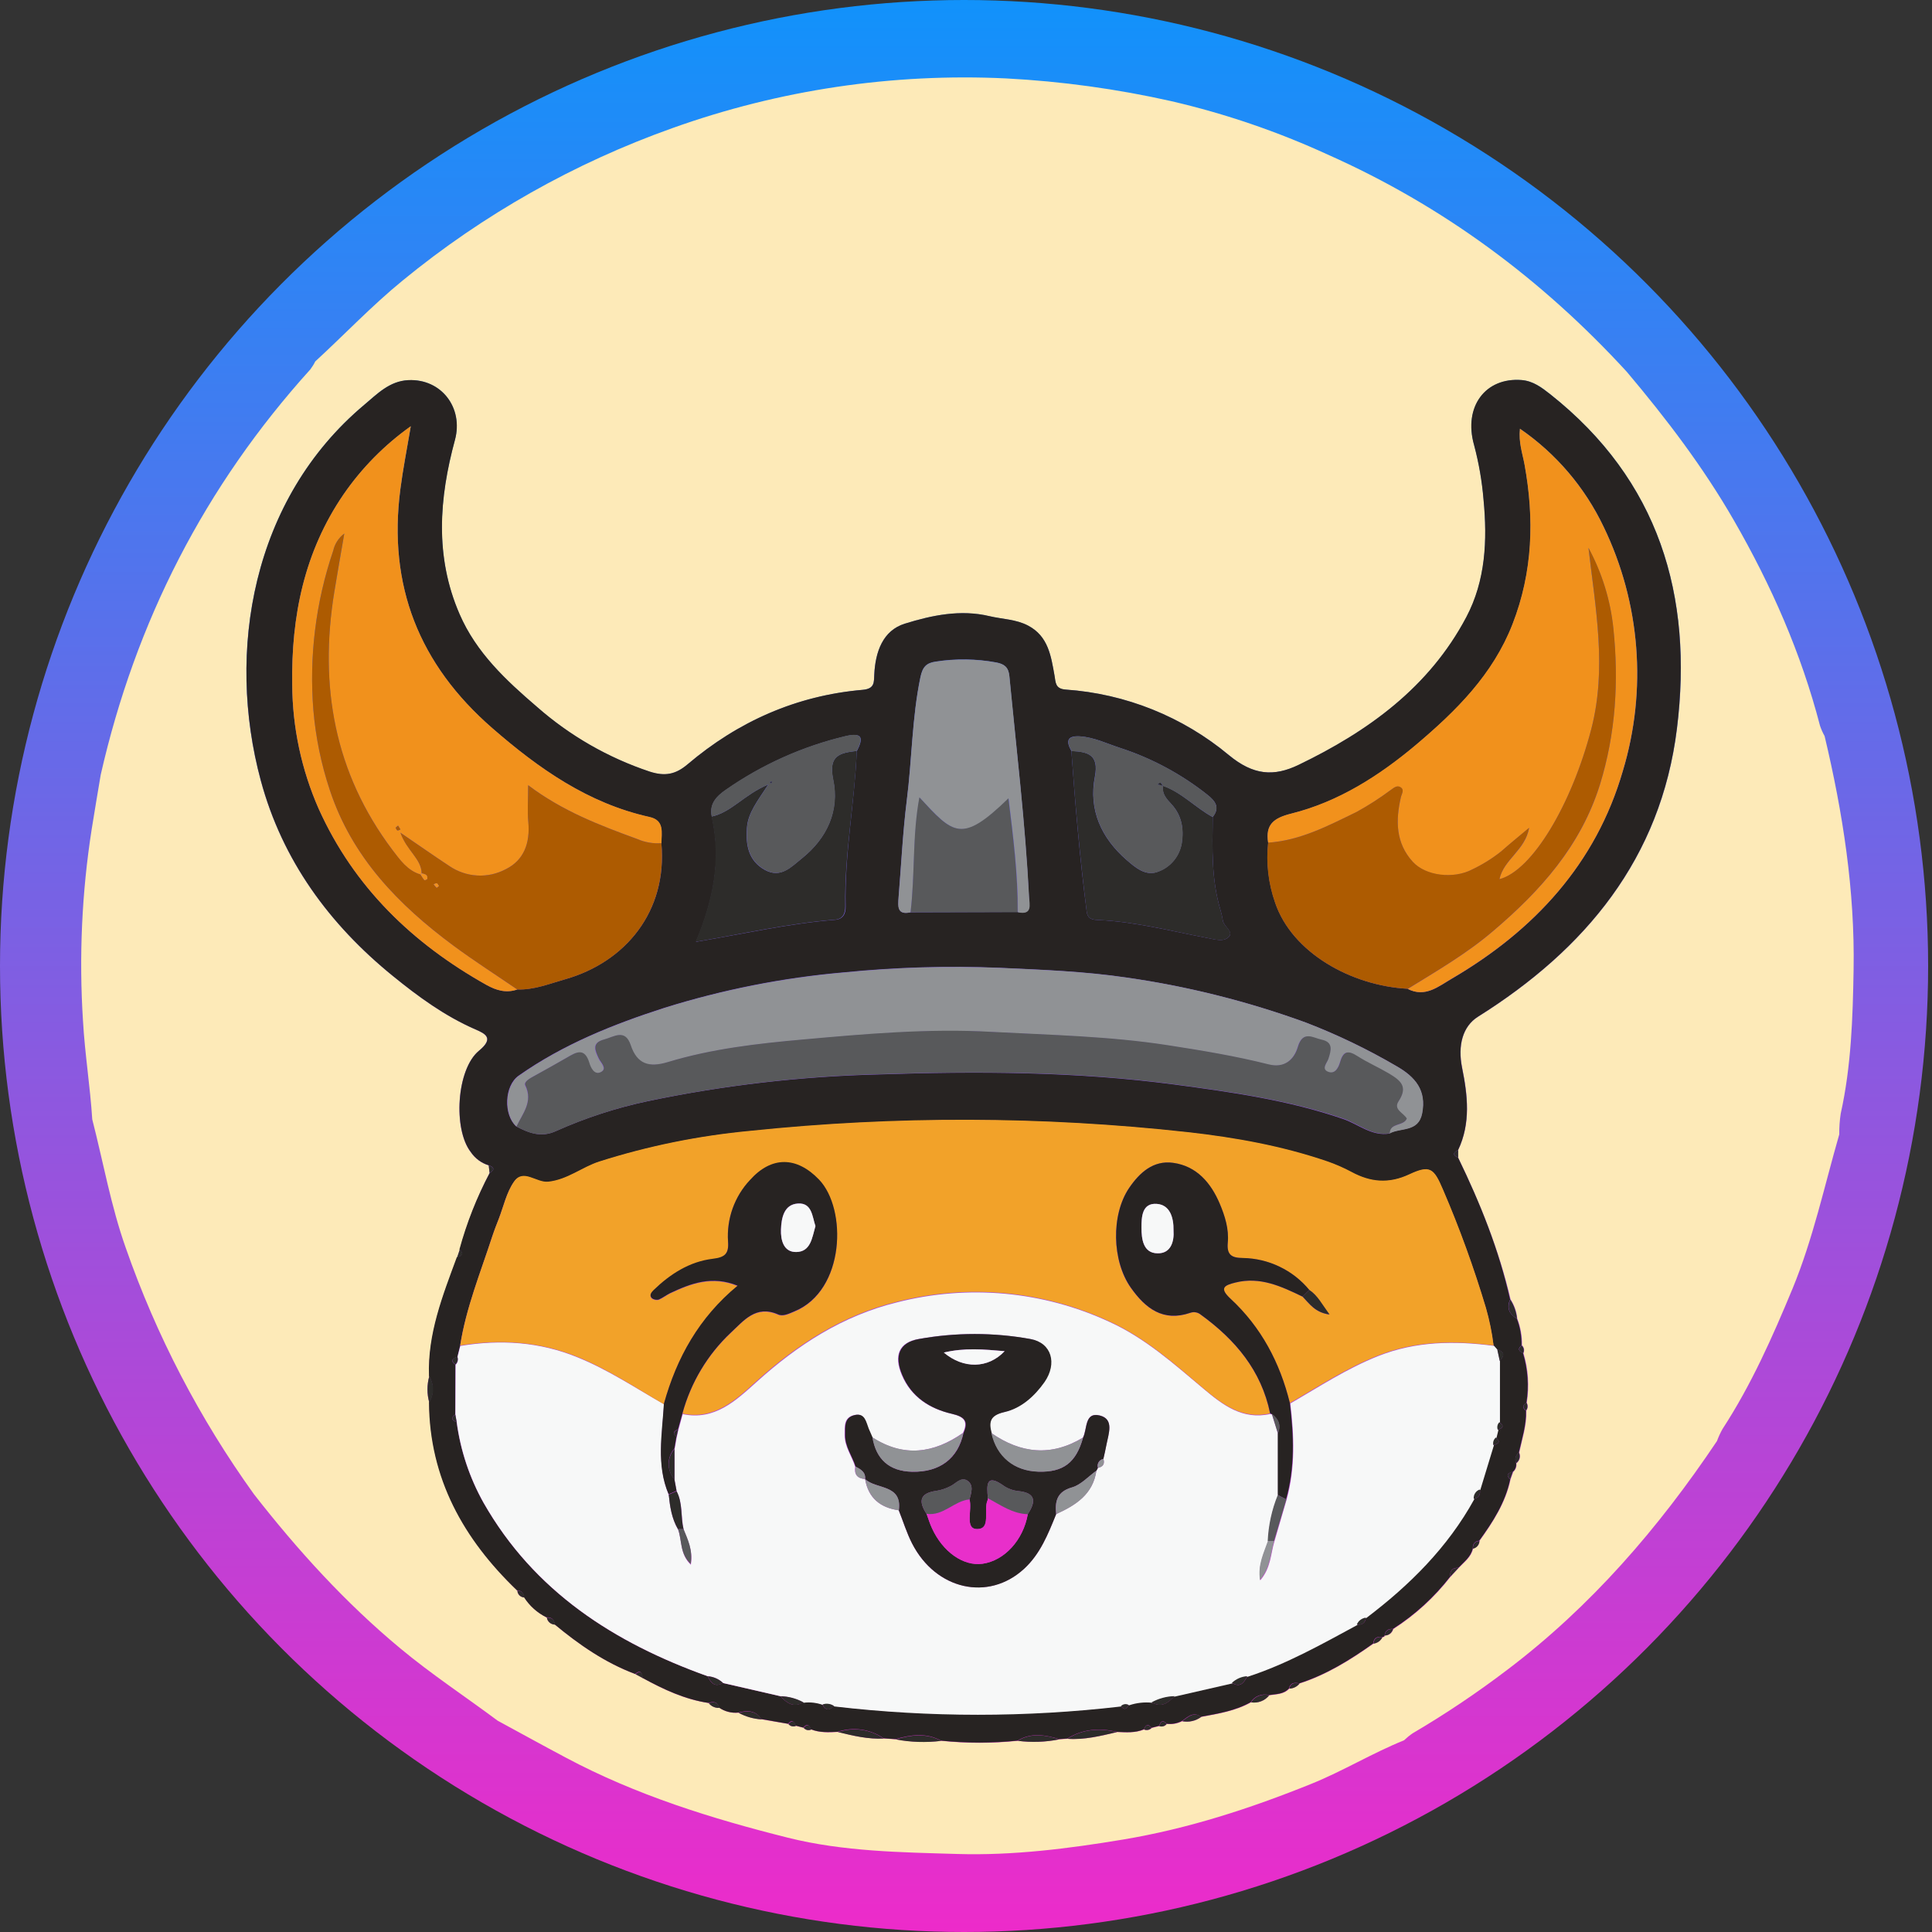 <svg width="24" height="24" viewBox="0 0 24 24" fill="none" xmlns="http://www.w3.org/2000/svg">
    <rect x="0" y="0" width="24" height="24" fill="#333333" stroke="none"/>
    <ellipse cx="11.976" cy="12" rx="11.976" ry="12" fill="url(#paint0_linear_12464:70106)"/>
    <path d="M20.209 4.619C20.7 5.201 21.159 5.804 21.54 6.466C22.004 7.272 22.375 8.114 22.609 9.016C22.624 9.06 22.643 9.103 22.666 9.144C22.893 10.097 23.043 11.066 23.026 12.047C23.016 12.643 22.997 13.245 22.866 13.834C22.853 13.92 22.847 14.006 22.848 14.092C22.663 14.733 22.524 15.386 22.268 16.007C22.018 16.61 21.755 17.203 21.398 17.751C21.371 17.799 21.348 17.849 21.329 17.901C20.605 18.981 19.765 19.955 18.724 20.743C18.348 21.029 17.955 21.293 17.548 21.532C17.51 21.558 17.475 21.587 17.441 21.619C17.048 21.777 16.685 22 16.291 22.159C15.531 22.466 14.759 22.717 13.948 22.852C13.268 22.965 12.585 23.051 11.899 23.031C11.193 23.01 10.476 23.001 9.789 22.829C8.839 22.591 7.901 22.299 7.029 21.834C6.744 21.683 6.465 21.528 6.182 21.375C5.78 21.075 5.361 20.8 4.974 20.478C4.291 19.911 3.699 19.259 3.155 18.562C2.48 17.623 1.943 16.593 1.562 15.501C1.378 14.982 1.283 14.438 1.146 13.905C1.12 13.496 1.054 13.092 1.031 12.682C0.98 11.887 1.016 11.088 1.139 10.301C1.175 10.076 1.213 9.851 1.251 9.625C1.684 7.721 2.545 6.038 3.855 4.589C3.878 4.558 3.899 4.525 3.916 4.49C4.28 4.156 4.62 3.796 5.004 3.483C6.003 2.664 7.137 2.024 8.354 1.591C9.681 1.116 11.088 0.907 12.496 0.974C13.188 1.01 13.876 1.105 14.552 1.257C15.22 1.412 15.87 1.634 16.493 1.92C17.924 2.556 19.152 3.467 20.209 4.619ZM18.114 14.381C18.114 14.349 18.114 14.316 18.114 14.286C18.273 13.953 18.233 13.606 18.164 13.265C18.108 12.988 18.169 12.751 18.36 12.631C19.696 11.793 20.633 10.666 20.832 9.052C21.036 7.399 20.609 5.967 19.257 4.897C19.152 4.814 19.047 4.733 18.904 4.722C18.456 4.686 18.177 5.051 18.313 5.531C18.372 5.753 18.412 5.98 18.43 6.209C18.478 6.711 18.456 7.213 18.216 7.668C17.754 8.539 16.997 9.085 16.133 9.502C15.825 9.65 15.57 9.632 15.267 9.381C14.693 8.903 13.983 8.618 13.239 8.567C13.106 8.558 13.114 8.478 13.099 8.393C13.057 8.151 13.022 7.904 12.77 7.772C12.62 7.693 12.451 7.693 12.291 7.655C11.932 7.569 11.575 7.643 11.24 7.748C10.966 7.833 10.874 8.099 10.86 8.38C10.855 8.473 10.867 8.555 10.717 8.57C9.893 8.641 9.168 8.963 8.54 9.496C8.389 9.624 8.255 9.646 8.07 9.586C7.554 9.414 7.078 9.141 6.67 8.782C6.286 8.453 5.915 8.108 5.708 7.629C5.398 6.914 5.454 6.19 5.651 5.464C5.758 5.067 5.483 4.703 5.072 4.723C4.837 4.734 4.684 4.895 4.525 5.029C3.127 6.203 2.808 8.1 3.239 9.696C3.506 10.685 4.089 11.482 4.88 12.124C5.196 12.382 5.526 12.622 5.904 12.787C6.033 12.843 6.136 12.898 5.949 13.053C5.67 13.283 5.627 14.028 5.847 14.311C5.9 14.39 5.979 14.449 6.071 14.477L6.082 14.572C5.924 14.875 5.799 15.194 5.711 15.524L5.679 15.62C5.502 16.096 5.314 16.572 5.333 17.096C5.302 17.203 5.302 17.317 5.333 17.424C5.342 18.37 5.763 19.122 6.426 19.758C6.427 19.78 6.436 19.802 6.452 19.818C6.469 19.834 6.49 19.843 6.513 19.843C6.581 19.951 6.678 20.037 6.792 20.093C6.796 20.117 6.808 20.139 6.826 20.155C6.845 20.171 6.868 20.18 6.892 20.18C7.197 20.433 7.519 20.656 7.893 20.796L7.988 20.847C8.246 20.99 8.511 21.112 8.805 21.156C8.82 21.176 8.84 21.192 8.863 21.202C8.886 21.213 8.912 21.217 8.937 21.215C9.007 21.263 9.091 21.284 9.174 21.276C9.262 21.324 9.36 21.352 9.46 21.358L9.792 21.415C9.803 21.429 9.819 21.439 9.836 21.444C9.853 21.448 9.871 21.446 9.887 21.439L9.982 21.463C9.994 21.477 10.009 21.486 10.026 21.49C10.043 21.494 10.062 21.492 10.078 21.484C10.185 21.527 10.298 21.521 10.41 21.515C10.597 21.563 10.785 21.606 10.98 21.596L11.125 21.606C11.312 21.642 11.504 21.648 11.693 21.625C12.009 21.658 12.328 21.658 12.644 21.625C12.817 21.648 12.993 21.641 13.164 21.606L13.262 21.6C13.474 21.615 13.676 21.564 13.88 21.516C13.992 21.52 14.105 21.529 14.213 21.484C14.228 21.491 14.246 21.493 14.263 21.49C14.28 21.486 14.296 21.478 14.308 21.465L14.403 21.442C14.419 21.448 14.437 21.449 14.454 21.444C14.47 21.439 14.485 21.429 14.495 21.415C14.561 21.423 14.627 21.412 14.685 21.382C14.727 21.39 14.769 21.389 14.81 21.38C14.851 21.371 14.889 21.353 14.923 21.328C15.135 21.289 15.351 21.254 15.541 21.147C15.583 21.154 15.626 21.149 15.666 21.134C15.706 21.119 15.741 21.093 15.767 21.06C15.855 21.045 15.948 21.051 16.016 20.977C16.041 20.976 16.065 20.97 16.087 20.959C16.109 20.948 16.128 20.933 16.144 20.913C16.48 20.805 16.776 20.621 17.062 20.418C17.086 20.415 17.108 20.406 17.128 20.392C17.148 20.378 17.163 20.359 17.174 20.337C17.177 20.338 17.18 20.338 17.184 20.337C17.187 20.337 17.19 20.335 17.193 20.334C17.196 20.332 17.198 20.329 17.2 20.327C17.202 20.324 17.203 20.321 17.204 20.317C17.227 20.317 17.25 20.309 17.269 20.295C17.288 20.281 17.301 20.261 17.307 20.238C17.58 20.063 17.821 19.843 18.02 19.586C18.053 19.55 18.087 19.514 18.12 19.478C18.189 19.404 18.276 19.344 18.299 19.237C18.321 19.233 18.341 19.221 18.356 19.203C18.37 19.186 18.379 19.164 18.379 19.142C18.547 18.907 18.704 18.665 18.764 18.38L18.798 18.284C18.813 18.271 18.824 18.255 18.831 18.236C18.838 18.218 18.84 18.198 18.837 18.178C18.857 18.163 18.872 18.142 18.878 18.118C18.884 18.094 18.883 18.069 18.872 18.046C18.91 17.873 18.967 17.703 18.961 17.522C18.971 17.509 18.977 17.492 18.978 17.475C18.979 17.458 18.975 17.441 18.966 17.427C19 17.22 18.985 17.008 18.925 16.808C18.933 16.792 18.935 16.774 18.932 16.757C18.928 16.74 18.92 16.724 18.907 16.712C18.909 16.599 18.889 16.486 18.848 16.379C18.84 16.294 18.811 16.213 18.765 16.141C18.622 15.529 18.389 14.947 18.114 14.381Z" fill="#FDEAB8"/>
    <path d="M18.834 18.176C18.836 18.196 18.834 18.216 18.827 18.234C18.82 18.253 18.809 18.269 18.794 18.282C18.738 18.297 18.699 18.319 18.76 18.377C18.7 18.666 18.544 18.907 18.375 19.139C18.316 19.145 18.295 19.181 18.295 19.235C18.272 19.342 18.185 19.402 18.117 19.476C18.041 19.472 18.009 19.51 18.016 19.584C17.817 19.84 17.576 20.061 17.303 20.235C17.246 20.232 17.208 20.253 17.2 20.315C17.2 20.318 17.198 20.322 17.196 20.324C17.195 20.327 17.192 20.33 17.189 20.331C17.187 20.333 17.183 20.334 17.18 20.335C17.177 20.335 17.173 20.335 17.17 20.335C17.107 20.326 17.065 20.346 17.058 20.416C16.773 20.619 16.477 20.803 16.14 20.911C16.08 20.898 16.029 20.902 16.012 20.975C15.944 21.048 15.851 21.043 15.763 21.057C15.721 21.046 15.676 21.048 15.636 21.064C15.595 21.079 15.56 21.108 15.537 21.145C15.347 21.252 15.132 21.287 14.919 21.326C14.82 21.256 14.754 21.33 14.682 21.379C14.623 21.409 14.557 21.421 14.492 21.413C14.444 21.356 14.417 21.386 14.399 21.439L14.304 21.463C14.26 21.406 14.232 21.428 14.209 21.482C14.101 21.529 13.988 21.518 13.876 21.514C13.66 21.463 13.452 21.476 13.258 21.597L13.161 21.604C12.985 21.552 12.81 21.519 12.64 21.623C12.324 21.655 12.006 21.655 11.69 21.623C11.504 21.521 11.313 21.55 11.122 21.604L10.977 21.594C10.894 21.537 10.8 21.5 10.701 21.486C10.602 21.472 10.501 21.481 10.406 21.513C10.294 21.518 10.182 21.525 10.074 21.482C10.053 21.428 10.026 21.405 9.979 21.461L9.884 21.436C9.864 21.381 9.836 21.357 9.789 21.413L9.456 21.355C9.386 21.243 9.282 21.246 9.171 21.274C9.087 21.282 9.003 21.261 8.933 21.213C8.914 21.137 8.862 21.135 8.801 21.154C8.506 21.11 8.242 20.985 7.984 20.845C7.974 20.789 7.964 20.733 7.889 20.794C7.515 20.654 7.193 20.43 6.889 20.178C6.885 20.114 6.848 20.089 6.788 20.091C6.674 20.035 6.577 19.948 6.509 19.841C6.509 19.83 6.508 19.818 6.503 19.807C6.499 19.797 6.493 19.787 6.485 19.779C6.476 19.771 6.467 19.765 6.456 19.761C6.445 19.756 6.433 19.755 6.422 19.756C5.757 19.118 5.336 18.367 5.329 17.422C5.359 17.373 5.376 17.316 5.376 17.258C5.376 17.2 5.359 17.143 5.329 17.094C5.31 16.57 5.499 16.094 5.675 15.617C5.734 15.602 5.77 15.579 5.707 15.522C5.797 15.192 5.923 14.873 6.083 14.571C6.151 14.53 6.137 14.499 6.072 14.476C5.98 14.448 5.901 14.389 5.848 14.31C5.628 14.027 5.671 13.282 5.95 13.053C6.14 12.897 6.034 12.842 5.905 12.787C5.525 12.621 5.197 12.381 4.881 12.124C4.09 11.482 3.507 10.685 3.24 9.695C2.809 8.098 3.128 6.201 4.526 5.028C4.685 4.895 4.838 4.733 5.073 4.722C5.484 4.704 5.759 5.066 5.652 5.464C5.455 6.189 5.399 6.914 5.709 7.628C5.916 8.107 6.287 8.452 6.671 8.781C7.079 9.14 7.555 9.413 8.071 9.585C8.258 9.645 8.39 9.623 8.541 9.495C9.169 8.962 9.894 8.64 10.718 8.569C10.868 8.556 10.856 8.474 10.861 8.379C10.874 8.098 10.966 7.832 11.241 7.747C11.576 7.643 11.933 7.568 12.292 7.654C12.452 7.692 12.621 7.692 12.771 7.771C13.023 7.903 13.056 8.15 13.1 8.393C13.115 8.477 13.107 8.557 13.24 8.566C13.984 8.618 14.693 8.903 15.266 9.381C15.569 9.631 15.823 9.65 16.132 9.501C16.995 9.085 17.753 8.539 18.214 7.667C18.455 7.212 18.477 6.711 18.429 6.208C18.41 5.979 18.371 5.753 18.312 5.531C18.175 5.05 18.454 4.685 18.902 4.721C19.045 4.733 19.151 4.814 19.256 4.896C20.608 5.966 21.035 7.398 20.831 9.051C20.631 10.666 19.694 11.792 18.359 12.63C18.169 12.75 18.106 12.987 18.162 13.265C18.231 13.606 18.271 13.953 18.113 14.286C18.045 14.319 18.047 14.352 18.113 14.381C18.388 14.947 18.621 15.528 18.759 16.143C18.712 16.247 18.748 16.324 18.843 16.381C18.884 16.487 18.903 16.6 18.901 16.714C18.847 16.756 18.868 16.785 18.919 16.809C18.98 17.01 18.994 17.222 18.961 17.428C18.913 17.457 18.908 17.489 18.956 17.524C18.962 17.704 18.905 17.874 18.867 18.047C18.848 18.062 18.834 18.082 18.828 18.106C18.822 18.129 18.824 18.154 18.834 18.176ZM15.065 10.149C15.16 10.029 15.094 9.949 15 9.874C14.675 9.616 14.306 9.418 13.912 9.29C13.749 9.237 13.592 9.159 13.416 9.147C13.257 9.137 13.238 9.205 13.309 9.329C13.357 9.996 13.413 10.66 13.499 11.322C13.512 11.422 13.575 11.426 13.65 11.429C14.106 11.451 14.547 11.566 14.993 11.651C15.088 11.669 15.201 11.705 15.264 11.639C15.328 11.573 15.203 11.512 15.191 11.437C15.184 11.391 15.173 11.345 15.16 11.3C15.047 10.922 15.06 10.536 15.065 10.149ZM10.646 9.327C10.728 9.168 10.715 9.096 10.506 9.145C9.973 9.272 9.468 9.498 9.018 9.812C8.907 9.887 8.808 9.984 8.843 10.145C8.965 10.677 8.863 11.184 8.646 11.7C9.248 11.599 9.805 11.471 10.376 11.426C10.474 11.418 10.507 11.35 10.505 11.26C10.489 10.611 10.617 9.973 10.643 9.327H10.646ZM11.311 11.333L12.642 11.329C12.826 11.368 12.784 11.234 12.781 11.138C12.736 10.221 12.625 9.31 12.538 8.397C12.527 8.288 12.476 8.249 12.378 8.229C12.129 8.183 11.874 8.179 11.624 8.218C11.508 8.235 11.461 8.283 11.434 8.409C11.328 8.916 11.329 9.432 11.264 9.942C11.214 10.342 11.195 10.746 11.162 11.148C11.156 11.26 11.143 11.371 11.311 11.333ZM17.258 14.08C17.397 14.003 17.619 14.067 17.665 13.83C17.721 13.545 17.581 13.377 17.344 13.242C16.985 13.032 16.61 12.851 16.221 12.702C15.502 12.44 14.758 12.253 14.001 12.144C13.476 12.066 12.948 12.046 12.42 12.022C11.772 11.995 11.123 12.015 10.478 12.079C9.723 12.145 8.977 12.293 8.254 12.519C7.614 12.725 6.995 12.973 6.441 13.363C6.265 13.488 6.251 13.846 6.412 13.992C6.569 14.075 6.725 14.135 6.907 14.05C7.272 13.887 7.653 13.763 8.044 13.68C8.992 13.481 9.956 13.37 10.924 13.347C12.145 13.306 13.369 13.311 14.586 13.472C15.299 13.567 16.003 13.666 16.686 13.901C16.875 13.966 17.039 14.117 17.259 14.082L17.258 14.08ZM8.216 10.476C8.216 10.344 8.256 10.19 8.068 10.15C7.308 9.98 6.694 9.55 6.117 9.048C5.208 8.257 4.816 7.278 4.974 6.074C5.005 5.833 5.053 5.591 5.103 5.296C4.777 5.527 4.494 5.814 4.267 6.143C3.779 6.857 3.617 7.658 3.63 8.506C3.633 9.037 3.745 9.562 3.959 10.047C4.397 11.019 5.124 11.719 6.042 12.234C6.163 12.302 6.288 12.34 6.426 12.291C6.635 12.298 6.824 12.22 7.02 12.165C7.769 11.952 8.293 11.321 8.216 10.476ZM17.489 12.286C17.706 12.394 17.866 12.256 18.035 12.158C19.059 11.559 19.825 10.729 20.16 9.577C20.463 8.572 20.378 7.49 19.922 6.546C19.689 6.055 19.33 5.634 18.882 5.326C18.864 5.5 18.914 5.634 18.939 5.771C19.062 6.444 19.043 7.104 18.79 7.753C18.546 8.383 18.089 8.832 17.594 9.251C17.134 9.639 16.628 9.962 16.04 10.108C15.82 10.163 15.718 10.243 15.754 10.469C15.727 10.72 15.757 10.975 15.841 11.214C16.05 11.833 16.784 12.245 17.489 12.283L17.489 12.286ZM18.583 17.857L18.606 17.762C18.669 17.741 18.691 17.714 18.626 17.666V16.905C18.695 16.839 18.69 16.791 18.595 16.762L18.553 16.714C18.533 16.557 18.501 16.402 18.458 16.25C18.308 15.751 18.131 15.261 17.925 14.782C17.811 14.515 17.768 14.471 17.507 14.592C17.246 14.712 17.024 14.69 16.788 14.563C16.691 14.511 16.59 14.466 16.486 14.431C15.924 14.24 15.345 14.135 14.755 14.068C12.948 13.869 11.124 13.864 9.315 14.053C8.679 14.112 8.051 14.24 7.442 14.434C7.227 14.504 7.051 14.657 6.811 14.684C6.661 14.7 6.5 14.514 6.383 14.684C6.291 14.816 6.256 14.986 6.196 15.14C6.168 15.214 6.139 15.287 6.114 15.361C5.969 15.81 5.789 16.249 5.715 16.719L5.681 16.857C5.618 16.875 5.59 16.904 5.657 16.952L5.655 17.571C5.594 17.615 5.614 17.645 5.672 17.666C5.719 18.018 5.832 18.357 6.005 18.666C6.634 19.77 7.628 20.407 8.79 20.822C8.829 20.905 8.878 20.965 8.98 20.907L9.693 21.07C9.772 21.153 9.856 21.22 9.978 21.146C10.058 21.137 10.14 21.146 10.216 21.173C10.253 21.25 10.301 21.252 10.358 21.193C11.543 21.33 12.741 21.33 13.926 21.193C13.966 21.25 13.995 21.232 14.021 21.178C14.112 21.147 14.21 21.136 14.306 21.146C14.428 21.219 14.511 21.154 14.591 21.069L15.304 20.906C15.405 20.968 15.453 20.906 15.494 20.824C15.975 20.667 16.414 20.42 16.856 20.181C16.922 20.188 16.961 20.163 16.967 20.094C17.505 19.685 17.979 19.216 18.308 18.618C18.378 18.608 18.392 18.563 18.383 18.502L18.552 17.952C18.612 17.936 18.649 17.913 18.582 17.857H18.583Z" fill="#272322"/>
    <path d="M13.259 21.6C13.45 21.478 13.66 21.465 13.877 21.516C13.672 21.564 13.47 21.615 13.259 21.6Z" fill="#2D2C2A"/>
    <path d="M11.124 21.607C11.314 21.553 11.504 21.524 11.692 21.626C11.503 21.649 11.311 21.643 11.124 21.607Z" fill="#2D2C2A"/>
    <path d="M10.408 21.516C10.503 21.485 10.604 21.475 10.703 21.489C10.802 21.503 10.896 21.54 10.978 21.597C10.784 21.607 10.598 21.562 10.408 21.516Z" fill="#2D2C2A"/>
    <path d="M12.642 21.625C12.812 21.521 12.987 21.554 13.162 21.606C12.991 21.641 12.815 21.647 12.642 21.625Z" fill="#2D2C2A"/>
    <path d="M5.333 17.095C5.363 17.145 5.38 17.201 5.38 17.259C5.38 17.318 5.363 17.375 5.333 17.424C5.303 17.316 5.303 17.203 5.333 17.095Z" fill="#2D2C2A"/>
    <path d="M9.175 21.277C9.286 21.249 9.389 21.246 9.461 21.359C9.361 21.353 9.263 21.325 9.175 21.277Z" fill="#2D2C2A"/>
    <path d="M18.845 16.381C18.749 16.326 18.716 16.25 18.761 16.143C18.807 16.214 18.836 16.296 18.845 16.381Z" fill="#2D2C2A"/>
    <path d="M14.685 21.381C14.757 21.333 14.824 21.257 14.923 21.327C14.889 21.352 14.851 21.37 14.81 21.379C14.769 21.389 14.726 21.389 14.685 21.381Z" fill="#2D2C2A"/>
    <path d="M15.54 21.147C15.564 21.11 15.598 21.081 15.639 21.066C15.68 21.05 15.725 21.048 15.767 21.059C15.74 21.093 15.705 21.119 15.665 21.134C15.626 21.149 15.583 21.154 15.54 21.147Z" fill="#2D2C2A"/>
    <path d="M18.834 18.176C18.823 18.154 18.821 18.128 18.827 18.104C18.834 18.079 18.848 18.058 18.869 18.044C18.879 18.067 18.881 18.092 18.875 18.116C18.868 18.14 18.854 18.162 18.834 18.176Z" fill="#2D2C2A"/>
    <path d="M18.921 16.81C18.87 16.787 18.849 16.759 18.903 16.714C18.916 16.726 18.925 16.742 18.928 16.759C18.931 16.776 18.929 16.794 18.921 16.81Z" fill="#2D2C2A"/>
    <path d="M18.957 17.521C18.91 17.486 18.914 17.455 18.963 17.426C18.971 17.44 18.975 17.457 18.974 17.474C18.974 17.491 18.968 17.507 18.957 17.521Z" fill="#2D2C2A"/>
    <path d="M18.297 19.238C18.297 19.183 18.318 19.146 18.378 19.143C18.377 19.166 18.369 19.187 18.354 19.205C18.34 19.222 18.32 19.234 18.297 19.238Z" fill="#2D2C2A"/>
    <path d="M18.016 19.586C18.009 19.512 18.041 19.474 18.117 19.478C18.084 19.514 18.05 19.55 18.016 19.586Z" fill="#2D2C2A"/>
    <path d="M6.427 19.759C6.438 19.758 6.45 19.76 6.461 19.764C6.471 19.768 6.481 19.774 6.49 19.782C6.498 19.79 6.504 19.8 6.508 19.811C6.513 19.821 6.514 19.833 6.514 19.844C6.491 19.844 6.47 19.834 6.454 19.819C6.437 19.803 6.428 19.781 6.427 19.759Z" fill="#2D2C2A"/>
    <path d="M6.793 20.095C6.853 20.093 6.888 20.118 6.894 20.182C6.869 20.181 6.846 20.172 6.828 20.157C6.809 20.141 6.797 20.119 6.793 20.095Z" fill="#2D2C2A"/>
    <path d="M17.201 20.317C17.208 20.255 17.249 20.234 17.305 20.237C17.298 20.26 17.285 20.28 17.266 20.295C17.248 20.309 17.225 20.317 17.201 20.317Z" fill="#2D2C2A"/>
    <path d="M17.061 20.418C17.068 20.349 17.109 20.328 17.174 20.337C17.163 20.358 17.148 20.377 17.128 20.392C17.108 20.406 17.085 20.415 17.061 20.418Z" fill="#2D2C2A"/>
    <path d="M7.894 20.797C7.968 20.736 7.978 20.792 7.989 20.848L7.894 20.797Z" fill="#2D2C2A"/>
    <path d="M6.071 14.476C6.137 14.501 6.15 14.533 6.082 14.571L6.071 14.476Z" fill="#2D2C2A"/>
    <path d="M16.016 20.977C16.032 20.904 16.084 20.9 16.144 20.913C16.128 20.933 16.109 20.948 16.087 20.959C16.065 20.97 16.041 20.976 16.016 20.977Z" fill="#2D2C2A"/>
    <path d="M8.804 21.157C8.866 21.137 8.918 21.14 8.937 21.216C8.912 21.218 8.886 21.213 8.863 21.203C8.84 21.193 8.82 21.177 8.804 21.157Z" fill="#2D2C2A"/>
    <path d="M18.76 18.375C18.701 18.319 18.738 18.297 18.794 18.28C18.783 18.313 18.772 18.344 18.76 18.375Z" fill="#2D2C2A"/>
    <path d="M18.114 14.381C18.047 14.35 18.044 14.317 18.114 14.286C18.113 14.316 18.114 14.349 18.114 14.381Z" fill="#2D2C2A"/>
    <path d="M9.794 21.416C9.842 21.36 9.868 21.384 9.889 21.439C9.873 21.447 9.855 21.448 9.838 21.444C9.82 21.44 9.805 21.43 9.794 21.416Z" fill="#2D2C2A"/>
    <path d="M14.4 21.442C14.418 21.388 14.443 21.358 14.493 21.415C14.482 21.429 14.468 21.439 14.451 21.444C14.434 21.449 14.416 21.448 14.4 21.442Z" fill="#2D2C2A"/>
    <path d="M9.983 21.464C10.031 21.408 10.056 21.431 10.079 21.485C10.063 21.492 10.045 21.494 10.027 21.491C10.01 21.487 9.995 21.477 9.983 21.464Z" fill="#2D2C2A"/>
    <path d="M14.21 21.484C14.231 21.43 14.258 21.408 14.305 21.465C14.293 21.477 14.278 21.486 14.261 21.489C14.244 21.493 14.226 21.491 14.21 21.484Z" fill="#2D2C2A"/>
    <path d="M5.711 15.524C5.773 15.58 5.738 15.603 5.679 15.619L5.711 15.524Z" fill="#2D2C2A"/>
    <path d="M9.695 21.071L8.982 20.907C8.931 20.858 8.863 20.828 8.792 20.823C7.63 20.407 6.636 19.771 6.007 18.667C5.834 18.358 5.721 18.019 5.674 17.667L5.657 17.572L5.66 16.953C5.673 16.941 5.682 16.925 5.686 16.909C5.69 16.892 5.689 16.874 5.683 16.858L5.718 16.72C6.217 16.637 6.706 16.668 7.178 16.863C7.558 17.017 7.896 17.244 8.249 17.444C8.227 17.822 8.154 18.203 8.309 18.572C8.324 18.72 8.345 18.867 8.424 19.001C8.475 19.136 8.443 19.304 8.582 19.438C8.609 19.26 8.544 19.133 8.493 19.003C8.456 18.848 8.484 18.679 8.407 18.531C8.398 18.483 8.389 18.436 8.38 18.388V18.005L8.405 17.862L8.426 17.767L8.481 17.567C8.88 17.65 9.143 17.397 9.398 17.168C9.91 16.706 10.468 16.344 11.145 16.178C12.025 15.953 12.956 16.038 13.78 16.42C14.224 16.621 14.584 16.944 14.951 17.252C15.189 17.452 15.435 17.643 15.78 17.565L15.801 17.571L15.877 17.815V18.576C15.803 18.759 15.761 18.952 15.753 19.148C15.703 19.297 15.626 19.441 15.655 19.632C15.788 19.477 15.784 19.304 15.831 19.149L15.982 18.631C16.092 18.236 16.077 17.836 16.029 17.435C16.387 17.227 16.733 16.999 17.122 16.845C17.592 16.659 18.073 16.655 18.56 16.719L18.602 16.767C18.613 16.815 18.623 16.862 18.633 16.91V17.672C18.621 17.684 18.612 17.7 18.609 17.716C18.605 17.733 18.607 17.751 18.613 17.767C18.605 17.799 18.597 17.83 18.59 17.862C18.576 17.873 18.566 17.888 18.56 17.905C18.554 17.922 18.553 17.94 18.557 17.957L18.389 18.508C18.366 18.516 18.345 18.532 18.332 18.553C18.318 18.574 18.312 18.599 18.314 18.624C17.984 19.223 17.511 19.692 16.972 20.1C16.948 20.103 16.925 20.113 16.905 20.128C16.886 20.143 16.871 20.163 16.862 20.186C16.42 20.425 15.981 20.673 15.5 20.829C15.429 20.834 15.361 20.863 15.309 20.912L14.597 21.075C14.497 21.077 14.399 21.104 14.312 21.152C14.215 21.142 14.118 21.153 14.026 21.184C14.011 21.176 13.994 21.173 13.976 21.175C13.959 21.178 13.943 21.186 13.931 21.198C12.746 21.336 11.549 21.336 10.364 21.198C10.344 21.184 10.32 21.174 10.295 21.171C10.27 21.167 10.245 21.17 10.222 21.179C10.146 21.152 10.064 21.142 9.984 21.152C9.895 21.102 9.796 21.074 9.695 21.071ZM10.746 18.373C10.787 18.611 10.936 18.729 11.165 18.761C11.219 18.898 11.263 19.041 11.33 19.172C11.624 19.749 12.276 19.895 12.719 19.489C12.923 19.303 13.02 19.056 13.119 18.809C13.361 18.698 13.577 18.564 13.62 18.268C13.627 18.257 13.633 18.246 13.638 18.234C13.701 18.221 13.726 18.187 13.706 18.122C13.719 18.062 13.734 18.001 13.745 17.94C13.771 17.806 13.841 17.627 13.661 17.583C13.471 17.536 13.508 17.752 13.453 17.858C13.061 18.097 12.682 18.058 12.313 17.801C12.275 17.659 12.296 17.581 12.472 17.541C12.68 17.493 12.846 17.344 12.969 17.167C13.13 16.937 13.058 16.683 12.796 16.634C12.337 16.551 11.868 16.551 11.409 16.634C11.164 16.676 11.101 16.842 11.202 17.08C11.317 17.353 11.546 17.499 11.82 17.562C11.972 17.598 12.031 17.651 11.962 17.8C11.597 18.056 11.222 18.107 10.833 17.854C10.818 17.819 10.802 17.783 10.786 17.747C10.751 17.665 10.742 17.548 10.61 17.579C10.478 17.61 10.494 17.722 10.492 17.825C10.492 17.972 10.581 18.087 10.623 18.219C10.609 18.315 10.649 18.366 10.746 18.373Z" fill="#F7F8F8"/>
    <path d="M18.554 16.714C18.066 16.651 17.586 16.654 17.117 16.84C16.728 16.994 16.382 17.221 16.023 17.43C15.9 16.928 15.665 16.488 15.287 16.135C15.144 16.003 15.203 15.968 15.347 15.933C15.654 15.857 15.917 15.98 16.181 16.108C16.266 16.195 16.336 16.306 16.514 16.33C16.418 16.202 16.367 16.094 16.264 16.025C16.163 15.903 16.037 15.804 15.894 15.736C15.751 15.668 15.596 15.631 15.438 15.629C15.297 15.624 15.236 15.587 15.251 15.438C15.267 15.269 15.215 15.105 15.151 14.953C15.042 14.696 14.866 14.486 14.572 14.446C14.325 14.412 14.154 14.568 14.025 14.759C13.8 15.092 13.812 15.667 14.046 15.997C14.227 16.253 14.447 16.426 14.784 16.31C14.807 16.302 14.831 16.299 14.854 16.304C14.877 16.308 14.899 16.318 14.917 16.333C15.344 16.643 15.668 17.025 15.777 17.558C15.432 17.636 15.185 17.445 14.947 17.245C14.58 16.934 14.22 16.614 13.777 16.413C12.952 16.031 12.022 15.946 11.142 16.171C10.464 16.337 9.906 16.699 9.394 17.16C9.14 17.39 8.876 17.643 8.478 17.56C8.582 17.177 8.789 16.831 9.077 16.56C9.235 16.412 9.389 16.21 9.665 16.333C9.727 16.361 9.803 16.322 9.87 16.294C10.498 16.035 10.523 15.024 10.174 14.659C9.897 14.369 9.583 14.364 9.315 14.664C9.22 14.765 9.147 14.885 9.1 15.017C9.054 15.148 9.034 15.287 9.044 15.426C9.053 15.577 9.005 15.624 8.853 15.642C8.565 15.677 8.326 15.83 8.118 16.03C8.088 16.06 8.063 16.096 8.096 16.131C8.109 16.14 8.123 16.146 8.138 16.149C8.153 16.152 8.168 16.152 8.183 16.148C8.233 16.128 8.278 16.091 8.325 16.068C8.584 15.946 8.848 15.847 9.162 15.976C8.684 16.37 8.405 16.87 8.247 17.444C7.894 17.238 7.556 17.012 7.176 16.857C6.704 16.664 6.216 16.633 5.717 16.714C5.79 16.244 5.97 15.805 6.116 15.357C6.14 15.282 6.169 15.209 6.198 15.136C6.257 14.982 6.293 14.811 6.385 14.679C6.501 14.51 6.663 14.696 6.812 14.679C7.05 14.653 7.228 14.499 7.443 14.429C8.052 14.235 8.68 14.108 9.316 14.048C11.125 13.859 12.949 13.864 14.757 14.064C15.346 14.13 15.925 14.234 16.487 14.426C16.591 14.462 16.692 14.506 16.789 14.558C17.026 14.686 17.253 14.707 17.508 14.587C17.764 14.468 17.812 14.51 17.926 14.778C18.132 15.256 18.309 15.746 18.459 16.246C18.503 16.399 18.535 16.556 18.554 16.714Z" fill="#F2A229"/>
    <path d="M15.753 10.468C15.718 10.242 15.821 10.162 16.038 10.107C16.627 9.96 17.131 9.637 17.592 9.25C18.087 8.831 18.543 8.382 18.789 7.752C19.042 7.101 19.06 6.443 18.938 5.77C18.913 5.633 18.863 5.499 18.881 5.326C19.329 5.633 19.687 6.054 19.921 6.545C20.377 7.49 20.462 8.572 20.159 9.576C19.826 10.73 19.058 11.558 18.033 12.157C17.865 12.255 17.705 12.395 17.488 12.285C17.85 12.061 18.217 11.849 18.544 11.57C19.134 11.069 19.637 10.512 19.875 9.748C20.071 9.11 20.109 8.462 20.041 7.807C20.005 7.457 19.9 7.117 19.732 6.807C19.82 7.559 19.963 8.305 19.767 9.06C19.523 9.996 19.033 10.817 18.626 10.923C18.678 10.678 18.949 10.563 18.995 10.285C18.861 10.397 18.752 10.485 18.647 10.578C18.537 10.666 18.416 10.741 18.289 10.801C18.059 10.924 17.71 10.886 17.549 10.706C17.337 10.472 17.336 10.194 17.401 9.907C17.411 9.863 17.449 9.811 17.396 9.78C17.349 9.751 17.31 9.792 17.27 9.819C17.137 9.917 16.998 10.007 16.853 10.087C16.503 10.256 16.155 10.441 15.753 10.468Z" fill="#F1911C"/>
    <path d="M6.426 12.292C6.288 12.34 6.164 12.303 6.042 12.235C5.124 11.72 4.397 11.02 3.959 10.048C3.745 9.562 3.633 9.037 3.63 8.505C3.617 7.657 3.779 6.854 4.267 6.142C4.494 5.812 4.777 5.526 5.103 5.294C5.053 5.59 5.005 5.831 4.974 6.072C4.816 7.277 5.208 8.256 6.117 9.046C6.694 9.548 7.305 9.979 8.068 10.148C8.258 10.19 8.218 10.342 8.217 10.474C8.114 10.482 8.012 10.464 7.918 10.423C7.454 10.254 6.994 10.08 6.561 9.754C6.561 9.936 6.551 10.077 6.564 10.215C6.586 10.469 6.511 10.685 6.284 10.797C6.175 10.855 6.053 10.883 5.929 10.876C5.806 10.87 5.687 10.829 5.585 10.76C5.399 10.638 5.217 10.509 4.975 10.344C5.055 10.571 5.234 10.667 5.238 10.849L5.224 10.864C5.061 10.816 4.966 10.68 4.874 10.557C4.154 9.599 3.96 8.519 4.153 7.353C4.191 7.123 4.232 6.894 4.277 6.628C4.207 6.681 4.158 6.756 4.139 6.842C3.923 7.478 3.839 8.152 3.893 8.822C3.922 9.16 3.99 9.493 4.097 9.814C4.371 10.646 4.95 11.243 5.634 11.748C5.893 11.939 6.162 12.112 6.426 12.292ZM4.914 10.282C4.922 10.294 4.927 10.312 4.937 10.315C4.947 10.319 4.962 10.308 4.974 10.303L4.944 10.255L4.914 10.282Z" fill="#F1911C"/>
    <path d="M6.416 13.994C6.256 13.848 6.268 13.491 6.445 13.365C6.998 12.975 7.618 12.727 8.257 12.521C8.981 12.295 9.726 12.148 10.482 12.082C11.127 12.017 11.775 11.998 12.423 12.024C12.951 12.048 13.479 12.068 14.005 12.146C14.762 12.255 15.506 12.442 16.225 12.704C16.613 12.854 16.988 13.034 17.347 13.244C17.584 13.379 17.723 13.545 17.667 13.832C17.62 14.07 17.399 14.005 17.26 14.082C17.26 13.945 17.433 13.996 17.473 13.898C17.43 13.826 17.301 13.787 17.37 13.682C17.489 13.503 17.403 13.429 17.25 13.338C17.122 13.261 16.984 13.204 16.86 13.123C16.737 13.043 16.684 13.058 16.645 13.195C16.625 13.261 16.583 13.349 16.499 13.318C16.407 13.284 16.485 13.204 16.499 13.156C16.533 13.047 16.56 12.947 16.414 12.918C16.308 12.896 16.181 12.798 16.119 13.007C16.072 13.165 15.955 13.275 15.756 13.225C15.343 13.12 14.925 13.051 14.504 12.987C13.776 12.874 13.043 12.86 12.311 12.82C11.53 12.779 10.747 12.848 9.969 12.916C9.407 12.966 8.839 13.03 8.294 13.196C8.059 13.267 7.911 13.225 7.832 12.985C7.763 12.776 7.621 12.884 7.499 12.916C7.344 12.956 7.386 13.049 7.436 13.154C7.46 13.201 7.54 13.274 7.467 13.317C7.381 13.369 7.334 13.26 7.318 13.208C7.258 13.01 7.154 13.073 7.038 13.14C6.903 13.22 6.765 13.296 6.627 13.371C6.579 13.399 6.501 13.441 6.522 13.485C6.624 13.687 6.491 13.832 6.416 13.994Z" fill="#909295"/>
    <path d="M6.416 13.994C6.492 13.832 6.625 13.687 6.526 13.482C6.505 13.439 6.581 13.396 6.631 13.369C6.768 13.293 6.906 13.217 7.042 13.138C7.158 13.07 7.262 13.007 7.322 13.205C7.337 13.257 7.384 13.366 7.471 13.314C7.544 13.271 7.464 13.2 7.44 13.151C7.392 13.048 7.348 12.955 7.503 12.913C7.623 12.882 7.765 12.773 7.835 12.982C7.914 13.22 8.063 13.264 8.297 13.193C8.842 13.028 9.41 12.963 9.973 12.913C10.751 12.843 11.533 12.774 12.315 12.818C13.046 12.857 13.78 12.871 14.508 12.984C14.929 13.049 15.347 13.118 15.76 13.222C15.958 13.272 16.076 13.162 16.123 13.004C16.185 12.795 16.313 12.893 16.418 12.915C16.564 12.946 16.537 13.046 16.502 13.153C16.487 13.201 16.407 13.281 16.502 13.315C16.587 13.346 16.629 13.259 16.648 13.192C16.688 13.055 16.747 13.045 16.864 13.12C16.982 13.196 17.125 13.259 17.254 13.335C17.406 13.426 17.491 13.501 17.374 13.68C17.305 13.784 17.434 13.822 17.476 13.895C17.437 13.993 17.266 13.943 17.264 14.079C17.044 14.115 16.88 13.963 16.694 13.898C16.011 13.664 15.305 13.565 14.594 13.47C13.376 13.308 12.153 13.304 10.932 13.344C9.964 13.367 9 13.479 8.052 13.677C7.661 13.76 7.28 13.885 6.914 14.048C6.727 14.135 6.571 14.078 6.416 13.994Z" fill="#58595B"/>
    <path d="M6.426 12.292C6.162 12.111 5.892 11.939 5.634 11.748C4.95 11.242 4.371 10.646 4.097 9.814C3.99 9.493 3.922 9.16 3.893 8.822C3.839 8.152 3.923 7.478 4.139 6.842C4.158 6.756 4.207 6.681 4.277 6.628C4.23 6.894 4.191 7.123 4.153 7.352C3.963 8.519 4.153 9.599 4.874 10.557C4.969 10.68 5.061 10.815 5.224 10.863C5.239 10.887 5.255 10.911 5.272 10.933C5.275 10.936 5.306 10.924 5.308 10.917C5.315 10.864 5.275 10.858 5.238 10.849C5.234 10.667 5.054 10.571 4.974 10.344C5.216 10.509 5.399 10.638 5.585 10.76C5.687 10.829 5.806 10.869 5.929 10.876C6.052 10.883 6.175 10.855 6.284 10.797C6.51 10.685 6.586 10.469 6.563 10.215C6.55 10.077 6.561 9.936 6.561 9.754C6.993 10.08 7.454 10.253 7.917 10.423C8.011 10.464 8.114 10.482 8.216 10.474C8.292 11.322 7.769 11.954 7.02 12.165C6.824 12.221 6.635 12.299 6.426 12.292ZM5.452 11.006C5.441 10.992 5.435 10.975 5.425 10.973C5.415 10.971 5.401 10.982 5.388 10.986C5.399 11.001 5.411 11.015 5.424 11.028C5.434 11.021 5.444 11.014 5.452 11.005V11.006Z" fill="#AD5B01"/>
    <path d="M15.753 10.468C16.154 10.441 16.503 10.256 16.854 10.085C16.999 10.005 17.138 9.916 17.271 9.817C17.311 9.79 17.351 9.75 17.397 9.778C17.452 9.811 17.411 9.862 17.402 9.905C17.336 10.191 17.337 10.471 17.549 10.704C17.711 10.883 18.06 10.921 18.289 10.8C18.417 10.739 18.537 10.664 18.648 10.576C18.753 10.483 18.861 10.395 18.995 10.283C18.948 10.561 18.679 10.676 18.627 10.921C19.034 10.815 19.523 9.994 19.767 9.058C19.964 8.303 19.82 7.557 19.733 6.805C19.9 7.115 20.006 7.455 20.042 7.805C20.11 8.459 20.072 9.109 19.875 9.746C19.637 10.508 19.136 11.067 18.544 11.569C18.218 11.847 17.851 12.06 17.489 12.283C16.783 12.246 16.05 11.834 15.839 11.213C15.755 10.974 15.725 10.72 15.753 10.468Z" fill="#AD5B01"/>
    <path d="M11.311 11.333C11.141 11.369 11.154 11.258 11.163 11.149C11.196 10.748 11.215 10.344 11.265 9.944C11.33 9.434 11.329 8.917 11.435 8.41C11.462 8.285 11.509 8.236 11.625 8.22C11.875 8.181 12.13 8.185 12.379 8.231C12.477 8.25 12.528 8.289 12.539 8.398C12.627 9.314 12.737 10.225 12.784 11.143C12.789 11.238 12.829 11.371 12.645 11.333C12.648 10.865 12.589 10.402 12.53 9.919C11.949 10.488 11.846 10.363 11.424 9.907C11.334 10.381 11.37 10.86 11.311 11.333Z" fill="#909295"/>
    <path d="M10.643 9.328C10.617 9.973 10.489 10.611 10.5 11.259C10.5 11.349 10.469 11.418 10.37 11.425C9.8 11.47 9.243 11.598 8.64 11.7C8.858 11.183 8.96 10.676 8.838 10.144C9.087 10.091 9.243 9.87 9.544 9.745C9.409 9.952 9.294 10.096 9.279 10.277C9.262 10.489 9.292 10.691 9.502 10.807C9.7 10.915 9.829 10.768 9.96 10.664C10.275 10.412 10.431 10.069 10.349 9.681C10.289 9.381 10.435 9.353 10.643 9.328Z" fill="#2D2C2A"/>
    <path d="M15.065 10.15C15.06 10.536 15.047 10.922 15.16 11.3C15.173 11.345 15.184 11.39 15.191 11.437C15.203 11.512 15.331 11.57 15.264 11.639C15.198 11.707 15.086 11.669 14.993 11.651C14.547 11.566 14.106 11.45 13.65 11.429C13.575 11.426 13.512 11.421 13.499 11.322C13.415 10.66 13.357 9.995 13.309 9.329C13.51 9.339 13.654 9.371 13.601 9.647C13.52 10.061 13.683 10.412 13.994 10.682C14.1 10.773 14.232 10.894 14.394 10.825C14.468 10.796 14.534 10.749 14.584 10.687C14.634 10.625 14.667 10.551 14.68 10.473C14.707 10.295 14.68 10.126 14.55 9.988C14.49 9.923 14.43 9.86 14.447 9.761C14.682 9.845 14.851 10.034 15.065 10.15Z" fill="#2D2C2A"/>
    <path d="M11.311 11.333C11.368 10.857 11.332 10.377 11.421 9.905C11.843 10.361 11.943 10.486 12.527 9.917C12.586 10.399 12.645 10.862 12.642 11.331L11.311 11.333Z" fill="#58595B"/>
    <path d="M10.643 9.328C10.435 9.353 10.289 9.382 10.351 9.68C10.434 10.069 10.277 10.411 9.962 10.663C9.831 10.768 9.702 10.915 9.505 10.806C9.294 10.69 9.264 10.488 9.281 10.276C9.296 10.095 9.411 9.951 9.546 9.744C9.246 9.869 9.089 10.09 8.841 10.143C8.805 9.983 8.905 9.887 9.015 9.81C9.465 9.496 9.97 9.27 10.504 9.143C10.713 9.095 10.725 9.168 10.643 9.328ZM9.586 9.726L9.59 9.708L9.565 9.713C9.566 9.719 9.568 9.724 9.572 9.729C9.574 9.731 9.581 9.727 9.586 9.726Z" fill="#58595B"/>
    <path d="M15.065 10.149C14.851 10.034 14.682 9.845 14.447 9.764C14.431 9.742 14.421 9.698 14.384 9.745L14.449 9.762C14.433 9.861 14.492 9.924 14.552 9.989C14.679 10.127 14.71 10.296 14.682 10.474C14.669 10.553 14.636 10.627 14.586 10.688C14.536 10.75 14.471 10.798 14.397 10.826C14.235 10.894 14.102 10.773 13.996 10.683C13.686 10.413 13.521 10.064 13.603 9.648C13.656 9.372 13.512 9.34 13.312 9.33C13.24 9.206 13.259 9.14 13.418 9.148C13.594 9.16 13.751 9.239 13.914 9.291C14.309 9.419 14.677 9.617 15.002 9.875C15.093 9.949 15.16 10.029 15.065 10.149Z" fill="#58595B"/>
    <path d="M14.305 21.147C14.393 21.099 14.491 21.072 14.591 21.07C14.512 21.155 14.428 21.22 14.305 21.147Z" fill="#2D2C2A"/>
    <path d="M9.695 21.071C9.795 21.073 9.893 21.099 9.981 21.147C9.858 21.221 9.774 21.154 9.695 21.071Z" fill="#2D2C2A"/>
    <path d="M15.303 20.905C15.355 20.856 15.422 20.827 15.493 20.822C15.453 20.905 15.405 20.968 15.303 20.905Z" fill="#2D2C2A"/>
    <path d="M8.792 20.823C8.863 20.828 8.931 20.858 8.982 20.907C8.88 20.966 8.831 20.905 8.792 20.823Z" fill="#2D2C2A"/>
    <path d="M10.218 21.174C10.241 21.165 10.267 21.162 10.292 21.166C10.317 21.169 10.34 21.178 10.361 21.193C10.303 21.253 10.255 21.251 10.218 21.174Z" fill="#2D2C2A"/>
    <path d="M18.63 16.905C18.62 16.857 18.609 16.81 18.599 16.762C18.692 16.789 18.697 16.838 18.63 16.905Z" fill="#2D2C2A"/>
    <path d="M5.656 17.572L5.673 17.667C5.614 17.643 5.594 17.614 5.656 17.572Z" fill="#2D2C2A"/>
    <path d="M5.682 16.854C5.687 16.871 5.688 16.888 5.684 16.905C5.68 16.922 5.671 16.938 5.658 16.95C5.591 16.9 5.619 16.873 5.682 16.854Z" fill="#2D2C2A"/>
    <path d="M16.855 20.181C16.864 20.158 16.879 20.138 16.899 20.123C16.919 20.108 16.942 20.098 16.967 20.095C16.96 20.164 16.919 20.191 16.855 20.181Z" fill="#2D2C2A"/>
    <path d="M18.606 17.762C18.6 17.746 18.598 17.728 18.602 17.711C18.605 17.694 18.614 17.679 18.626 17.667C18.692 17.712 18.669 17.74 18.606 17.762Z" fill="#2D2C2A"/>
    <path d="M18.307 18.619C18.305 18.594 18.311 18.569 18.325 18.548C18.338 18.527 18.359 18.511 18.382 18.503C18.392 18.562 18.377 18.607 18.307 18.619Z" fill="#2D2C2A"/>
    <path d="M18.551 17.952C18.547 17.935 18.547 17.917 18.553 17.9C18.559 17.883 18.569 17.868 18.583 17.857C18.649 17.913 18.612 17.936 18.551 17.952Z" fill="#2D2C2A"/>
    <path d="M13.925 21.193C13.937 21.181 13.953 21.173 13.97 21.17C13.987 21.168 14.005 21.171 14.02 21.179C13.996 21.232 13.967 21.25 13.925 21.193Z" fill="#2D2C2A"/>
    <path d="M13.454 17.859C13.508 17.753 13.472 17.538 13.661 17.584C13.842 17.628 13.772 17.807 13.746 17.941C13.735 18.002 13.72 18.063 13.707 18.123C13.694 18.125 13.683 18.13 13.672 18.137C13.662 18.144 13.653 18.153 13.647 18.164C13.641 18.174 13.637 18.186 13.635 18.198C13.634 18.211 13.635 18.223 13.639 18.235C13.633 18.247 13.627 18.258 13.621 18.269C13.52 18.341 13.431 18.444 13.318 18.477C13.128 18.531 13.104 18.65 13.12 18.81C13.02 19.056 12.923 19.304 12.72 19.49C12.277 19.896 11.626 19.75 11.33 19.173C11.263 19.042 11.22 18.899 11.165 18.762C11.209 18.434 10.884 18.505 10.747 18.374C10.755 18.286 10.691 18.253 10.629 18.219C10.588 18.087 10.497 17.973 10.499 17.825C10.499 17.722 10.486 17.61 10.616 17.579C10.746 17.548 10.759 17.665 10.792 17.748C10.807 17.784 10.823 17.819 10.839 17.855C10.884 18.13 11.05 18.276 11.329 18.283C11.674 18.291 11.902 18.119 11.969 17.801C12.037 17.651 11.978 17.598 11.826 17.563C11.551 17.499 11.322 17.353 11.208 17.08C11.107 16.842 11.171 16.677 11.415 16.634C11.874 16.551 12.344 16.551 12.802 16.634C13.065 16.682 13.135 16.937 12.976 17.168C12.852 17.344 12.686 17.494 12.479 17.541C12.302 17.582 12.281 17.659 12.319 17.802C12.383 18.094 12.599 18.273 12.901 18.281C13.208 18.291 13.368 18.17 13.454 17.859ZM12.272 18.61C12.272 18.618 12.271 18.625 12.269 18.633C12.211 18.756 12.32 19.001 12.131 18.993C11.984 18.988 12.079 18.755 12.044 18.626C12.065 18.543 12.101 18.448 12.015 18.392C11.936 18.345 11.875 18.429 11.807 18.462C11.753 18.49 11.694 18.51 11.633 18.52C11.426 18.547 11.406 18.648 11.51 18.806C11.532 18.865 11.55 18.925 11.576 18.982C11.711 19.279 11.968 19.458 12.205 19.425C12.478 19.387 12.712 19.13 12.768 18.808C12.868 18.656 12.872 18.546 12.651 18.523C12.589 18.517 12.529 18.497 12.477 18.463C12.247 18.295 12.256 18.444 12.272 18.61ZM11.724 16.8C11.967 17.006 12.273 17.003 12.48 16.784C12.216 16.762 11.982 16.74 11.724 16.802V16.8Z" fill="#272322"/>
    <path d="M15.778 17.557C15.669 17.024 15.345 16.642 14.918 16.332C14.9 16.317 14.878 16.306 14.855 16.302C14.832 16.298 14.808 16.3 14.786 16.308C14.448 16.423 14.228 16.252 14.048 15.996C13.813 15.663 13.801 15.091 14.026 14.758C14.156 14.567 14.327 14.411 14.573 14.445C14.866 14.485 15.043 14.695 15.152 14.952C15.216 15.103 15.268 15.268 15.252 15.437C15.238 15.588 15.3 15.627 15.439 15.627C15.597 15.63 15.753 15.666 15.895 15.735C16.038 15.803 16.164 15.902 16.265 16.024L16.181 16.107C15.917 15.98 15.654 15.855 15.347 15.932C15.204 15.967 15.145 16.002 15.287 16.134C15.667 16.486 15.9 16.927 16.023 17.428C16.071 17.829 16.088 18.229 15.976 18.625L15.873 18.571V17.809C15.916 17.707 15.884 17.628 15.798 17.566L15.778 17.557ZM14.577 15.286C14.581 15.121 14.53 14.968 14.37 14.955C14.185 14.94 14.18 15.12 14.18 15.249C14.18 15.39 14.199 15.566 14.38 15.569C14.543 15.571 14.587 15.425 14.577 15.286Z" fill="#272322"/>
    <path d="M8.247 17.439C8.406 16.865 8.685 16.365 9.163 15.971C8.847 15.842 8.585 15.941 8.326 16.063C8.279 16.086 8.231 16.123 8.184 16.143C8.169 16.147 8.153 16.147 8.138 16.144C8.123 16.141 8.109 16.135 8.097 16.125C8.064 16.091 8.089 16.055 8.119 16.026C8.327 15.825 8.566 15.672 8.854 15.637C9.008 15.619 9.056 15.572 9.044 15.421C9.035 15.282 9.054 15.143 9.101 15.011C9.148 14.88 9.221 14.76 9.316 14.659C9.584 14.359 9.897 14.364 10.175 14.654C10.524 15.019 10.499 16.03 9.87 16.289C9.803 16.317 9.728 16.356 9.666 16.328C9.39 16.206 9.238 16.407 9.078 16.555C8.79 16.826 8.583 17.172 8.478 17.555L8.423 17.755C8.371 17.776 8.349 17.802 8.402 17.85L8.378 17.993C8.332 18.046 8.306 18.114 8.306 18.184C8.306 18.255 8.332 18.323 8.378 18.376C8.387 18.424 8.395 18.471 8.404 18.519L8.306 18.562C8.15 18.198 8.225 17.817 8.247 17.439ZM10.129 15.23C10.089 15.114 10.087 14.939 9.912 14.95C9.736 14.961 9.706 15.133 9.701 15.274C9.697 15.4 9.732 15.556 9.891 15.553C10.07 15.549 10.087 15.377 10.129 15.23Z" fill="#272322"/>
    <path d="M11.967 17.8C11.9 18.118 11.672 18.291 11.327 18.282C11.048 18.276 10.882 18.129 10.837 17.854C11.227 18.107 11.601 18.055 11.967 17.8Z" fill="#909295"/>
    <path d="M13.454 17.859C13.368 18.17 13.208 18.291 12.897 18.282C12.596 18.273 12.379 18.095 12.315 17.802C12.683 18.058 13.062 18.095 13.454 17.859Z" fill="#909295"/>
    <path d="M13.12 18.809C13.104 18.65 13.129 18.53 13.318 18.476C13.429 18.444 13.52 18.34 13.62 18.269C13.578 18.565 13.362 18.7 13.12 18.809Z" fill="#909295"/>
    <path d="M10.747 18.374C10.884 18.505 11.21 18.434 11.166 18.762C10.936 18.73 10.788 18.61 10.747 18.374Z" fill="#909295"/>
    <path d="M15.873 18.572L15.979 18.627L15.826 19.143H15.748C15.757 18.947 15.799 18.753 15.873 18.572Z" fill="#58595B"/>
    <path d="M8.307 18.567L8.405 18.524C8.483 18.672 8.453 18.841 8.491 18.996H8.422C8.344 18.862 8.322 18.714 8.307 18.567Z" fill="#2D2C2A"/>
    <path d="M15.75 19.143H15.828C15.78 19.298 15.785 19.47 15.652 19.626C15.623 19.435 15.7 19.29 15.75 19.143Z" fill="#909295"/>
    <path d="M8.422 18.994H8.491C8.543 19.124 8.608 19.25 8.58 19.428C8.441 19.297 8.473 19.129 8.422 18.994Z" fill="#58595B"/>
    <path d="M8.379 18.381C8.333 18.328 8.307 18.26 8.307 18.189C8.307 18.119 8.333 18.051 8.379 17.998V18.381Z" fill="#2D2C2A"/>
    <path d="M15.799 17.563C15.886 17.626 15.918 17.706 15.875 17.807L15.799 17.563Z" fill="#58595B"/>
    <path d="M10.629 18.218C10.691 18.252 10.755 18.285 10.747 18.373C10.649 18.366 10.609 18.315 10.629 18.218Z" fill="#909295"/>
    <path d="M8.403 17.852C8.35 17.808 8.372 17.78 8.424 17.757L8.403 17.852Z" fill="#2D2C2A"/>
    <path d="M13.64 18.235C13.636 18.223 13.635 18.211 13.636 18.198C13.638 18.186 13.642 18.174 13.648 18.164C13.655 18.153 13.663 18.144 13.674 18.137C13.684 18.13 13.695 18.125 13.708 18.123C13.726 18.187 13.701 18.222 13.64 18.235Z" fill="#909295"/>
    <path d="M16.181 16.107L16.265 16.024C16.369 16.093 16.422 16.201 16.516 16.329C16.336 16.305 16.266 16.194 16.181 16.107Z" fill="#2D2C2A"/>
    <path d="M4.914 10.282L4.945 10.256L4.975 10.304C4.962 10.309 4.946 10.32 4.937 10.316C4.927 10.313 4.922 10.294 4.914 10.282Z" fill="#AD5B01"/>
    <path d="M5.238 10.849C5.275 10.858 5.316 10.864 5.308 10.916C5.308 10.924 5.275 10.936 5.272 10.933C5.255 10.911 5.239 10.887 5.225 10.863L5.238 10.849Z" fill="#F1911C"/>
    <path d="M5.453 11.005C5.444 11.013 5.435 11.021 5.425 11.027C5.412 11.014 5.399 11 5.388 10.985C5.401 10.981 5.415 10.97 5.425 10.972C5.436 10.974 5.441 10.991 5.453 11.005Z" fill="#F1911C"/>
    <path d="M9.586 9.726C9.581 9.726 9.574 9.731 9.572 9.729C9.568 9.724 9.566 9.719 9.565 9.713L9.59 9.708L9.586 9.726Z" fill="#2D2C2A"/>
    <path d="M14.448 9.762L14.383 9.745C14.42 9.697 14.43 9.743 14.446 9.764L14.448 9.762Z" fill="#2D2C2A"/>
    <path d="M12.768 18.809C12.712 19.131 12.478 19.388 12.205 19.426C11.968 19.459 11.711 19.279 11.577 18.983C11.55 18.926 11.532 18.866 11.511 18.807C11.719 18.838 11.852 18.644 12.044 18.628C12.079 18.755 11.984 18.989 12.131 18.995C12.321 19.003 12.211 18.757 12.269 18.635C12.271 18.627 12.272 18.62 12.272 18.612C12.43 18.694 12.579 18.802 12.768 18.809Z" fill="#E82FCA"/>
    <path d="M12.044 18.626C11.854 18.642 11.719 18.836 11.51 18.805C11.406 18.648 11.426 18.547 11.633 18.519C11.694 18.509 11.753 18.489 11.807 18.461C11.875 18.428 11.936 18.341 12.015 18.391C12.101 18.448 12.065 18.543 12.044 18.626Z" fill="#58595B"/>
    <path d="M12.768 18.81C12.578 18.804 12.43 18.696 12.273 18.612C12.256 18.446 12.247 18.297 12.477 18.462C12.53 18.496 12.589 18.517 12.651 18.522C12.872 18.545 12.868 18.655 12.768 18.81Z" fill="#58595B"/>
    <path d="M11.724 16.802C11.982 16.741 12.216 16.762 12.48 16.785C12.273 17.004 11.967 17.007 11.724 16.802Z" fill="#F7F8F8"/>
    <path d="M14.578 15.286C14.588 15.426 14.543 15.572 14.381 15.569C14.2 15.569 14.18 15.39 14.18 15.25C14.18 15.121 14.185 14.941 14.371 14.955C14.532 14.967 14.581 15.121 14.578 15.286Z" fill="#F7F8F8"/>
    <path d="M10.13 15.231C10.088 15.377 10.071 15.55 9.892 15.553C9.732 15.556 9.697 15.401 9.702 15.274C9.707 15.132 9.738 14.961 9.913 14.951C10.088 14.94 10.09 15.114 10.13 15.231Z" fill="#F7F8F8"/>
    <defs>
        <linearGradient id="paint0_linear_12464:70106" x1="11.976" y1="0" x2="11.976" y2="24" gradientUnits="userSpaceOnUse">
            <stop stop-color="#1192FB"/>
            <stop offset="1" stop-color="#ED2BCA"/>
        </linearGradient>
    </defs>
</svg>
